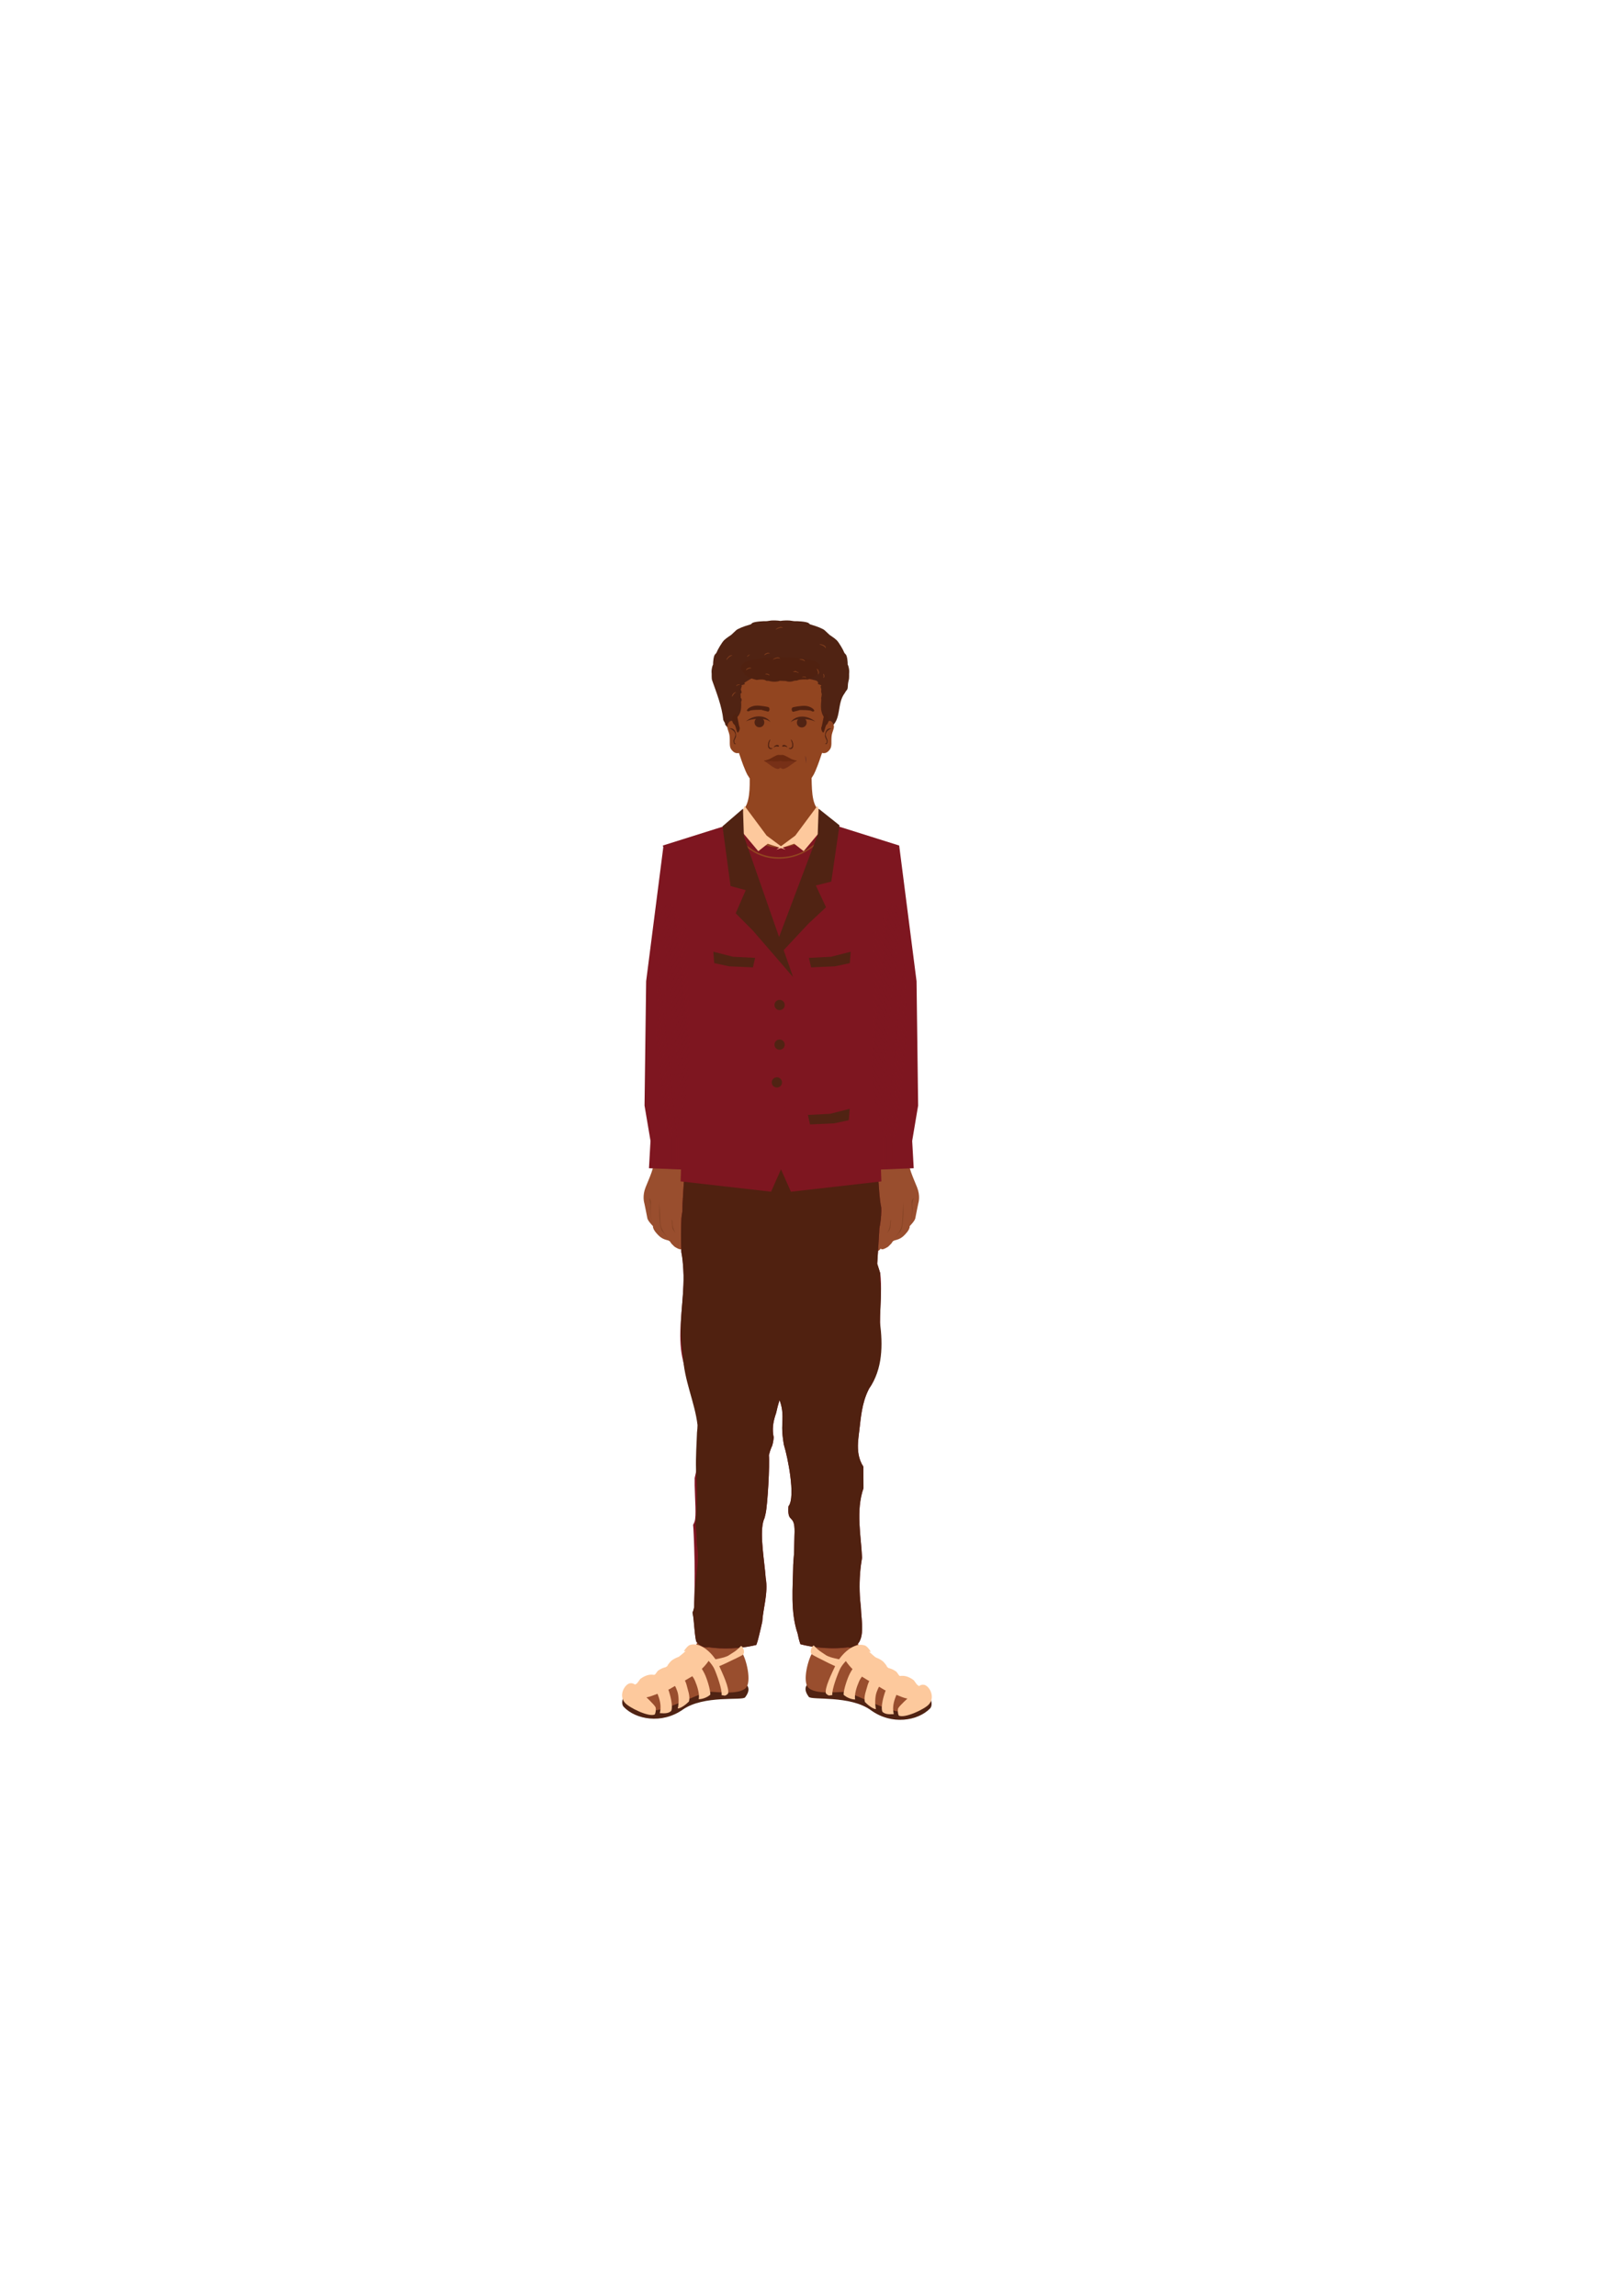 <?xml version="1.0" encoding="utf-8"?>
<!-- Generator: Adobe Illustrator 23.1.0, SVG Export Plug-In . SVG Version: 6.00 Build 0)  -->
<svg version="1.1" id="Layer_1" xmlns="http://www.w3.org/2000/svg" xmlns:xlink="http://www.w3.org/1999/xlink" x="0px" y="0px"
	 viewBox="0 0 595.28 841.89" style="enable-background:new 0 0 595.28 841.89;" xml:space="preserve">
<style type="text/css">
	.st0{fill-rule:evenodd;clip-rule:evenodd;fill:#924520;}
	.st1{fill:#994E2E;}
	.st2{fill:#854324;}
	.st3{fill:#7E1620;}
	.st4{fill:url(#SVGID_1_);}
	.st5{fill:url(#SVGID_2_);}
	.st6{fill:#502313;}
	.st7{opacity:0.6;}
	.st8{fill-rule:evenodd;clip-rule:evenodd;fill:#502313;}
	.st9{fill:#502110;}
	.st10{fill:#502110;stroke:#502110;stroke-width:0.142;stroke-linejoin:bevel;stroke-miterlimit:10;}
	.st11{fill:#773017;}
	.st12{fill:#6A2910;}
	.st13{fill:#6E3423;}
	.st14{fill:#803D1B;}
	.st15{fill:#914620;}
	.st16{fill-rule:evenodd;clip-rule:evenodd;fill:#994E2E;}
	.st17{fill:#FDC99D;}
	.st18{fill:url(#SVGID_3_);}
	.st19{fill:url(#SVGID_4_);}
</style>
<path class="st0" d="M314.58,307.1c-0.68-0.36-3.35-0.93-4.12-1.24c-4.35-1.84-6.77-5.81-10.09-8.73
	c-2.85-2.19-2.58-8.92-2.73-12.73c0.16-1.45,0.27-2.41,0.27-2.41c-1.81-0.84-5.58-1.21-10.43-1.1c-0.16,0-0.31,0.01-0.46,0.01
	c-0.16,0-0.31-0.01-0.47-0.01c0,0,0,0-0.01,0v-0.01c-0.08,0-0.16,0-0.24,0c-0.08,0-0.16,0-0.24,0v0.01c0,0,0,0-0.01,0
	c-0.16,0-0.31,0.01-0.47,0.01c-0.16,0-0.31-0.01-0.46-0.01c-4.86-0.1-8.62,0.26-10.43,1.1c0,0,0.11,0.96,0.27,2.41
	c0.09,4.19,0.16,10.63-2.68,12.81c-3.32,2.92-3.48,6.81-7.83,8.64c-0.76,0.31-3.66,0.36-4.34,0.71c-5.41,2.85-10.75,3.06-10.75,7.11
	c0,8.99,15.88,14.54,35.72,14.54c0.41,0,0.82-0.01,1.22-0.01c0.41,0.01,0.81,0.01,1.22,0.01c19.84,0,35-5.55,35-14.54
	C322.53,309.62,319.99,309.94,314.58,307.1z"/>
<g>
	<g>
		<g>
			<path class="st1" d="M239.83,356.61c0.01-7.56,0.32-19,2.18-26.22l20.68,7.29c-0.74,2.97,0,0,0,0c-0.66,4.82-1.38,4.91-2.69,9.56
				c-0.46,1.64-11.26,0.43-11.73,2.07c-0.43,1.54,7.6,6.67,7.41,8.27"/>
		</g>
		<g>
			<path class="st1" d="M257.5,365.03c0.08-0.49-0.26-1.95,1.26-5.93c2.42-6.33,3.53-16.93,3.56-19.73c0.05-5.46-3.71,1.07-7.1,3.32
				l-5.64,0.37c-1.63,3.49-2.8,0.84-4.51,3.92c-2.97,5.34,2.45-5.56,0,0c-0.86,1.96-1.78-3.26-2.64-1.3
				c-0.81,1.84-2.16,1.43-2.63,5.65c0,0-0.03,10.45,0.03,13.59c0.04,2.31-0.69,6.08-0.52,7.69c0.25,2.36-0.74,9.56-0.74,9.56
				s-0.05,2.48,0.62,6.77c1.72,11.03,2.04,24.99,1.44,29.65l10.16,1.14c0,0,8.12-38.95,6.66-47.56
				C257.46,372.17,257.12,367.59,257.5,365.03z"/>
		</g>
		<g>
			<path class="st2" d="M247.16,442.31c0,0,0.02,0.68,0.04,1.66c0.44,5.3-0.31,7.52,2.64,11.52c-3.76-1.95-5.12-6.15-2.75-12.14
				C247.12,442.72,247.16,442.31,247.16,442.31z"/>
			<path class="st1" d="M251.02,417.32c-0.42,2.8-0.4,6.05,0.85,9.12c2.5,6.19-0.71,12.76-0.71,16.52c0,1.24,1.41,3.94,1.46,5.22
				c-0.15,1.4-0.96,1.87-0.96,1.87c0.04,0.79-0.12-0.37,0,0c0.44,1.36,0.38,2.87,0.62,3.7c0.24,0.82,1.88,4.21-0.17,4.72
				c0,0-1.23,0.74-1.87-0.52c0,0-1.31-1.46-1.4-1.97c-0.09-0.51-0.79-3.2-1.07-3.75c-0.28-0.55-1.14-2.3-1.11-3.77
				c0-0.27-0.06-0.82-0.06-0.82c-0.33-0.37-0.34-0.38-0.27-0.16c0.21,0.63,0.06,2.71,0.51,3.45c0.61,1.01,1.75,1.92,2.36,3.84
				c0.44,1.4,1.17,2.04,1.24,2.49c0.12,0.81-0.9,0.87-0.9,0.87s-0.36,0.06-1.33-0.47c-1.27-0.7-0.7-0.46-1.92-1.57
				c0,0-1.8-2.62-2.41-3.39c-0.61-0.78-1.1-1.82-1.31-3.1c-0.21-1.28-0.89-4.06,0.01-2.37c0.45,0.86-0.4,2.34,0.68,3.05
				c0.47,0.31,2.52,4.97,2.52,4.97c-1.22-0.64-0.16-0.19-1.19-0.51c0,0-1.77-0.34-3.05-1.7c0,0-2.21-2.03-2.04-3.4
				c0,0-0.71-2.17-0.88-4.12c-0.09-1.01,1.07,2.88,0.88,4.12c0,0-1.85-1.86-2.06-2.86c-0.44-2.19-0.95-4.9-1.08-5.37
				c-0.13-0.48-0.82-2.86,0.42-5.99c1.24-3.14,3.53-7.88,3.01-10.38c-0.52-2.5,0.95-8.59,1.25-18.01l11.66,1.23
				C252.68,408.25,251.65,413.09,251.02,417.32"/>
			<path class="st2" d="M241.87,440.96c0,0,0.3,5.75,0.35,7.15c0.05,1.39,0.45,2.53,1.02,3.39c0.57,0.86,2.36,3.6,2.36,3.6
				s-1.97-2.96-2.44-3.31c-1.09-0.81-1.17-3.94-1.26-4.97C241.67,444.44,241.87,440.96,241.87,440.96z"/>
			<path class="st2" d="M238.97,447.23c0,0-0.42-1.81-0.32-3.92c0.11-2.11,0.45-2.92-0.58-3.97c0,0,0.64,1.89,0.45,3.01
				C238.33,443.46,238.66,446.67,238.97,447.23z"/>
		</g>
	</g>
</g>
<polygon class="st3" points="255.72,420.69 238.63,418.59 236.4,405.42 236.99,359.82 243.36,310.07 253.31,311.29 259.52,331.86 
	"/>
<g>
	
		<linearGradient id="SVGID_1_" gradientUnits="userSpaceOnUse" x1="-4.298" y1="375.037" x2="61.406" y2="382.008" gradientTransform="matrix(-1 0 0 1 271.414 0)">
		<stop  offset="0" style="stop-color:#7E1620"/>
		<stop  offset="0.541" style="stop-color:#7E1620;stop-opacity:0"/>
	</linearGradient>
	<path class="st4" d="M245.9,330.5c2.28,5.34,4.8,9.33,7.59,11.86c1.99,0.87,3.98,1.74,5.96,2.61l-0.52,79.54h-19.39l2.18-91.79
		C243.14,332.39,244.54,331.64,245.9,330.5z"/>
</g>
<polygon class="st3" points="252.72,428.97 238.03,428.41 238.73,415.92 253.88,418.08 "/>
<g>
	
		<linearGradient id="SVGID_2_" gradientUnits="userSpaceOnUse" x1="17.538" y1="422.445" x2="33.387" y2="422.445" gradientTransform="matrix(-1 0 0 1 271.414 0)">
		<stop  offset="0" style="stop-color:#7E1620"/>
		<stop  offset="0.567" style="stop-color:#7E1620;stop-opacity:0"/>
	</linearGradient>
	<polygon class="st5" points="252.72,428.97 238.03,428.41 238.73,415.92 253.88,418.08 	"/>
</g>
<path class="st6" d="M310.93,252.19c0.01-0.49,0.04-0.92,0.09-1.36c0.05-0.45,0.13-0.89,0.27-1.4c0.27-0.97,0.07-2.04,0.19-3.04
	c0.05-0.39-0.16-2.1-0.56-2.66c0.03-0.8-0.17-3.31-0.75-3.79c-0.33-0.27-0.62-0.75-0.75-1.15c-0.09-0.31-1.72-3.28-2.62-4.1
	c-0.88-0.83-2.29-1.66-2.54-1.88c-0.27-0.23-1.51-1.41-1.77-1.66c-0.56-0.56-2.85-1.48-5.01-2.08c-0.17-0.05-0.35-0.1-0.49-0.2
	c-0.13-0.09-0.22-0.2-0.33-0.31c-0.6-0.67-4.72-0.83-5.15-0.77c-0.32,0.02-1.48-0.21-1.8-0.23c-0.77-0.06-2.36-0.07-3.48,0.13
	c-1.11-0.2-2.71-0.2-3.48-0.13c-0.33,0.03-1.48,0.26-1.8,0.23c-0.43-0.05-4.55,0.1-5.15,0.77c-0.11,0.11-0.2,0.23-0.33,0.31
	c-0.14,0.1-0.31,0.15-0.49,0.2c-2.17,0.6-4.45,1.52-5.01,2.08c-0.25,0.25-1.5,1.42-1.77,1.66c-0.26,0.21-1.66,1.05-2.54,1.88
	c-0.9,0.82-2.53,3.79-2.62,4.1c-0.13,0.39-0.42,0.87-0.75,1.15c-0.57,0.47-0.78,2.98-0.75,3.79c-0.4,0.56-0.61,2.28-0.56,2.66
	c0.06,0.5,0.04,1.02,0.04,1.53c0,0.51,0.02,1.02,0.15,1.51c1.64,4.65,3.64,9.65,4.11,14.56c0.06,0.36,0.7,1.1,0.66,1.46
	c-0.02,0.26,0.31,0.69,0.82,1.21c0.51,0.52,1.18,1.13,1.85,1.74c0.59,0.34,1.19,0.71,1.69,1.23c1.01,0.97,1.92,1.96,2.84,2.81
	c0.18,0.17,0.37,0.34,0.55,0.49c2.62,2.6,6.94,2.26,10.43,2.8c0.3-0.11,0.6-0.24,0.9-0.37c1.5-0.67,3.05-1.48,4.64-1.53
	c0.35,0.04,0.69,0.1,1.02,0.18c0.34,0.08,0.67,0.19,1,0.33c4.71,0.1,6.15-5.28,10.01-5.63c0.3-0.12,0.62-0.2,0.94-0.26
	c0.31-0.26,0.62-0.52,0.92-0.79c0.31-0.27,0.61-0.55,0.92-0.85c4.34-2.74,2.34-8.74,5.36-12.64c0.23-0.44,0.51-0.87,0.87-1.26
	C310.84,252.61,310.92,252.34,310.93,252.19z"/>
<g class="st7">
</g>
<path class="st0" d="M303.3,265.67c-0.08-0.45-0.17-0.9-0.25-1.35c-0.22-0.33-0.42-0.66-0.62-1.01c-1.55-2.04-1.4-4.26-1.2-6.46
	c0.01-0.08,0.01-0.16,0.02-0.24c-0.09-0.54-0.09-0.54,0.12-1.64c0-0.08,0.01-0.16,0.01-0.23c0-0.08,0-0.15,0-0.23
	c0-0.08,0-0.16-0.01-0.23c-0.21-0.19-0.21-1.19-0.12-1.42c-0.01-0.08-0.03-0.15-0.05-0.23c-0.05-0.23-0.11-0.46-0.19-0.69
	c-0.03-0.08-0.05-0.15-0.08-0.23c1.24-0.62-1.76-0.62-0.79-1.35c-0.03-0.07-0.06-0.13-0.12-0.2c-0.12-0.14-0.24-0.29-0.38-0.43
	c-0.34-0.33-4.18-0.97-4.56-1.22c-2-1-2.96,0.46-5.76,0.17c-0.6-0.07-1.19-0.12-1.79-0.16c-0.45-0.03-0.89-0.04-1.34-0.05
	c-0.44,0-0.89,0-1.33,0.02c-0.65-0.13-1.28-0.21-1.9-0.25c-0.62-0.04-1.22-0.03-1.81,0.01c-2.01-0.1-2.09-1.36-3.78-0.4
	c-0.42,0.24-2.91,1.57-3.29,1.87c-0.4,0.2-0.74,0.43-1.03,0.68c-0.05,0.05-0.08,0.09-0.11,0.14c1.2,0.55-1.8,0.55-0.8,1.08
	c-0.03,0.04-0.06,0.07-0.09,0.13c-0.14,0.31-0.23,0.64-0.3,0.98c-0.01,0.07,0,0.12,0,0.19c0.38,1.16,0.38,1.16-0.13,1.41
	c0,0.08,0,0.16,0,0.24c0.01,0.39,0.04,0.79,0.07,1.19c0.01,0.08,0.01,0.16,0.02,0.24c0.41,0.07,0.41,1.07,0.13,1.24
	c-0.01,0.08-0.02,0.15-0.01,0.23c0.12,1.97,0.04,3.93-1.37,5.49c-0.26,0.47-0.56,0.92-0.92,1.36c-0.1,0.45-0.18,0.9-0.27,1.35
	c-0.69,3.63,0.47,6.87,1.51,9.71c1.01,2.83,1.25,3.98,2.72,7.44c1.45,3.45,3.56,4.8,6.33,6.06c1.95,0.9,4.1,1.28,6.44,1.16
	c2.34,0.12,4.49-0.26,6.44-1.16c2.78-1.26,4.89-2.61,6.33-6.06c1.47-3.47,1.7-4.61,2.72-7.44C302.83,272.54,304,269.3,303.3,265.67z
	"/>
<path class="st0" d="M269.12,264.93c-0.36-0.46-0.7-0.65-1.04-0.56c-0.59,0.16-1.01,0.72-1.27,1.66c-0.3,1.03,0.63,2.32,0.79,3.89
	c0.22,2.11-0.24,3.74,0.63,4.91c0.8,1.11,1.71,1.54,2.73,1.3l0.33-0.09l-0.38-2.52c-0.73-4.63-1.27-7.4-1.65-8.31L269.12,264.93z"/>
<g>
	<path class="st8" d="M295.86,264.98c0,0.5-0.17,0.92-0.52,1.27c-0.35,0.35-0.77,0.52-1.27,0.52c-0.5,0-0.92-0.17-1.27-0.52
		c-0.35-0.35-0.52-0.77-0.52-1.27c0-0.5,0.17-0.92,0.52-1.27c0.35-0.35,0.77-0.52,1.27-0.52c0.5,0,0.92,0.17,1.27,0.52
		C295.68,264.06,295.86,264.49,295.86,264.98z"/>
	<path class="st0" d="M297.19,261.01l1.11,2.9c-3.13-1.11-5.85-0.99-8.15,0.36l1.32-3.45C293.34,259.91,295.25,259.97,297.19,261.01
		z"/>
	<g>
		<path class="st8" d="M290.1,264.75c-0.05,0.03-0.1,0.07-0.14,0.11c0.95-1.29,2.26-1.98,3.93-2.07c1.76-0.1,3.48,0.5,5.14,1.79
			c-1.14-0.5-2.5-0.8-4.07-0.89c-1.96-0.13-3.52,0.18-4.68,0.95C290.21,264.67,290.15,264.71,290.1,264.75z"/>
	</g>
	<path class="st9" d="M290.37,260.29c-0.07-1,0.64-0.95,1.25-1.08c0.15-0.03,0.31-0.06,0.47-0.09c0.16-0.03,0.32-0.05,0.49-0.08
		c2.21-0.32,3.88-0.43,5.62,0.87c0.14,0.15,0.27,0.31,0.4,0.5c0.06,0.12,0.09,0.21,0.08,0.25c-0.06,0.16-0.25,0.22-0.42,0.26
		c-0.18,0.04-0.22,0.03-0.54-0.14c-0.11-0.06-0.26-0.13-0.42-0.2c-1.56-0.23-2.39-0.18-3.92-0.2c-0.14,0.04-0.28,0.08-0.42,0.12
		c-0.41,0.12-0.83,0.24-1.29,0.33c-0.22,0.04-0.65,0.23-0.86,0.17C290.59,260.95,290.39,260.51,290.37,260.29z"/>
</g>
<g>
	<path class="st8" d="M276.75,264.91c0,0.5,0.17,0.92,0.52,1.27c0.35,0.35,0.77,0.52,1.27,0.52c0.5,0,0.92-0.17,1.27-0.52
		c0.35-0.35,0.52-0.77,0.52-1.27c0-0.5-0.17-0.92-0.52-1.27c-0.35-0.35-0.77-0.52-1.27-0.52c-0.5,0-0.92,0.17-1.27,0.52
		C276.93,263.98,276.75,264.41,276.75,264.91z"/>
	<path class="st0" d="M275.42,260.93l-1.11,2.9c3.13-1.11,5.85-0.99,8.15,0.36l-1.32-3.45
		C279.27,259.83,277.36,259.89,275.42,260.93z"/>
	<g>
		<path class="st8" d="M282.52,264.67c0.05,0.03,0.1,0.07,0.14,0.11c-0.95-1.29-2.26-1.98-3.93-2.07c-1.76-0.1-3.48,0.5-5.14,1.79
			c1.14-0.5,2.5-0.8,4.07-0.89c1.96-0.13,3.52,0.18,4.68,0.95C282.4,264.59,282.46,264.63,282.52,264.67z"/>
	</g>
	<path class="st9" d="M282.24,260.21c0.07-1-0.64-0.95-1.25-1.08c-0.15-0.03-0.31-0.06-0.47-0.09c-0.16-0.03-0.32-0.05-0.49-0.08
		c-2.21-0.32-3.88-0.43-5.62,0.87c-0.14,0.15-0.27,0.31-0.4,0.5c-0.06,0.12-0.09,0.21-0.08,0.25c0.06,0.16,0.25,0.22,0.42,0.26
		c0.18,0.04,0.22,0.03,0.55-0.14c0.11-0.06,0.26-0.13,0.42-0.2c1.56-0.23,2.39-0.18,3.92-0.2c0.14,0.04,0.28,0.08,0.41,0.12
		c0.41,0.12,0.83,0.24,1.29,0.33c0.22,0.04,0.65,0.23,0.86,0.17C282.02,260.87,282.23,260.44,282.24,260.21z"/>
</g>
<g>
	<path class="st10" d="M289.32,274.45c0,0,0.88,0.43,1.3-0.17c0.63-0.91,0-2.59-0.47-3.02C291.68,274.8,289.32,274.45,289.32,274.45
		z"/>
	<path class="st10" d="M288.08,273.38c-0.16-0.07-0.35-0.1-0.44-0.11c-0.15-0.01-0.31,0.01-0.45,0.06
		c-0.06,0.02-0.13,0.05-0.17,0.11c-0.04,0.06-0.06,0.15-0.02,0.21c0.02,0.04,0.06,0.06,0.09,0.07c0.17,0.06,0.35-0.08,0.53-0.1
		c0.42-0.05,1.14,0.32,1.14,0.32S288.53,273.59,288.08,273.38z"/>
	<path class="st10" d="M283.29,274.45c0,0-0.88,0.43-1.3-0.17c-0.63-0.91,0-2.59,0.47-3.02
		C280.93,274.8,283.29,274.45,283.29,274.45z"/>
	<path class="st10" d="M284.53,273.38c0.16-0.07,0.35-0.1,0.44-0.11c0.15-0.01,0.31,0.01,0.45,0.06c0.06,0.02,0.13,0.05,0.17,0.11
		c0.04,0.06,0.06,0.15,0.02,0.21c-0.02,0.04-0.06,0.06-0.09,0.07c-0.17,0.06-0.35-0.08-0.53-0.1c-0.42-0.05-1.14,0.32-1.14,0.32
		S284.09,273.59,284.53,273.38z"/>
</g>
<path class="st11" d="M291.71,278.89c-0.44,0.1-2.65-0.04-3.03-0.24c-0.53-0.27-0.93-1.87-1.69-1.78c-0.1,0.01-0.39,0.02-0.75,0.02
	c-0.36,0-0.65-0.01-0.75-0.02c-0.77-0.08-1.17,1.51-1.69,1.78c-0.38,0.2-2.59,0.34-3.03,0.24c-1.13-0.26-0.23,0.35-0.03,0.44
	c0,0,0,0,0.01,0c0.01,0.01,0.02,0.01,0.03,0.02c0.62,0.4,2.2,1.6,2.66,1.88c0.47,0.29,0.9,0.53,1.65,0.74c0.07,0.02,0.19,0,0.34,0
	c0.34-0.08,0.6-0.24,0.81-0.44c0.22,0.2,0.48,0.36,0.81,0.44c0.15,0,0.27,0.02,0.34,0c0.75-0.21,1.18-0.45,1.65-0.74
	c0.45-0.29,2.04-1.48,2.66-1.88c0.01-0.01,0.02-0.01,0.03-0.02c0,0,0,0,0.01,0C291.94,279.24,292.84,278.62,291.71,278.89z"/>
<path class="st0" d="M303.5,264.93c0.36-0.46,0.7-0.65,1.04-0.56c0.59,0.16,1.01,0.72,1.27,1.66c0.3,1.03-0.63,2.32-0.79,3.89
	c-0.22,2.11,0.23,3.74-0.64,4.91c-0.8,1.11-1.71,1.54-2.74,1.3l-0.33-0.09l0.38-2.52c0.73-4.63,1.28-7.4,1.65-8.31L303.5,264.93z"/>
<path class="st12" d="M290.58,278.49c-0.58-0.16-2.82-1.72-3.59-1.63c-0.1,0.01-0.39,0.02-0.75,0.02c-0.36,0-0.65-0.01-0.75-0.02
	c-0.77-0.08-3.01,1.47-3.59,1.63c-0.8,0.22-1.69,0.52-1.69,0.52c1.12,0.31,2.63-0.04,3.38,0.16c0.07,0.02,2.01,0.15,2.65-0.17
	c0.64,0.32,2.58,0.19,2.65,0.17c0.75-0.21,2.27,0.15,3.38-0.16C292.27,279.01,291.37,278.72,290.58,278.49z"/>
<path class="st13" d="M295.31,277.1c0,0,0.32,2.21,0.2,2.94C295.52,280.04,296.09,278.17,295.31,277.1z"/>
<g>
	<path class="st9" d="M299.45,242.74c-0.4-0.22-0.89-0.41-1.45-0.58c-6.89-1.62-20.08-1.62-24.77,0.73
		c-0.34,0.21-0.62,0.43-0.84,0.66c-0.89,0.92-0.8,2.19,0.43,3.22c0.09,0.25,0.27,0.49,0.51,0.72c0.76,0.73,2.19,1.35,3.83,1.76
		c0.12,0.03,0.24,0.06,0.36,0.08c1.65-0.25,2.65-0.25,3.63,0.33c0.14,0.01,0.27,0.01,0.41,0.01c0.14,0,0.28,0.01,0.42,0.01
		c1.19,0.41,3.19,0.41,4.04-0.04c0.17,0.01,0.34,0.02,0.51,0.03c0.36,0.02,0.71,0.03,1.05,0.04c0.17,0,0.34,0.01,0.51,0.01
		c1.07,0.36,2.07,0.36,3.39-0.11c0.16-0.01,0.31-0.02,0.47-0.03c0.14-0.01,0.28-0.02,0.42-0.03c0.79-0.45,2.79-0.45,3.89-0.36
		c0.11-0.03,0.21-0.06,0.31-0.1c0.31-0.1,0.6-0.21,0.88-0.32c1.11-0.47,1.99-1.08,2.54-1.77c0.21-0.26,0.37-0.53,0.48-0.81
		c0.08-0.52,0.3-1.04,0.33-1.55c0.01-0.17,0-0.34-0.05-0.5c-0.12-0.24-0.12-0.65-0.75-0.96
		C299.86,243.01,299.68,242.88,299.45,242.74z"/>
</g>
<g>
	<path class="st9" d="M271.33,266.94c-0.55-1.54-0.67-3.83-1.21-4.84c-0.61-1.15-0.47,0.7-1-0.18c-0.52,1.28-1.07,2.85,0.37,3.95
		c0.63,1.3,0.7,2.79,1.16,2.79C270.65,268.61,271.33,268.17,271.33,266.94z"/>
</g>
<g>
	<path class="st9" d="M301.21,266.94c0.55-1.54,0.67-3.83,1.21-4.84c0.61-1.15,0.47,0.7,1-0.18c0.21,0.97,1.07,2.85-0.37,3.95
		c-0.63,1.3-0.7,2.79-1.16,2.79C301.9,268.61,301.21,268.17,301.21,266.94z"/>
</g>
<g>
	<g>
		<path class="st14" d="M280.35,240.25c0.28-0.45,0.49-0.58,0.9-0.73c0.41-0.15,0.49-0.13,1.05,0.07c0,0-0.57-0.06-1.14,0.2
			C280.76,239.97,280.35,240.25,280.35,240.25z"/>
		<g>
			<path class="st15" d="M280.39,240.25c0.11-0.17,0.23-0.34,0.39-0.46c0.14-0.11,0.3-0.18,0.46-0.24c0.15-0.06,0.31-0.11,0.47-0.1
				c0.2,0.02,0.39,0.1,0.57,0.17c0.01-0.01,0.02-0.03,0.03-0.04c-0.72-0.08-1.41,0.27-1.98,0.66c-0.04,0.03,0.02,0.04,0.04,0.03
				c0.56-0.38,1.22-0.72,1.92-0.65c0.02,0,0.07-0.03,0.03-0.04c-0.19-0.07-0.4-0.16-0.61-0.17c-0.17-0.01-0.33,0.04-0.48,0.1
				c-0.18,0.07-0.36,0.14-0.51,0.26c-0.16,0.13-0.29,0.3-0.4,0.48C280.3,240.27,280.37,240.27,280.39,240.25z"/>
		</g>
	</g>
</g>
<g>
	<g>
		<path class="st14" d="M293.2,241.88c0.48-0.2,0.73-0.19,1.15-0.08c0.42,0.11,0.48,0.18,0.82,0.67c0,0-0.43-0.38-1.05-0.5
			C293.69,241.88,293.2,241.88,293.2,241.88z"/>
		<g>
			<path class="st15" d="M293.22,241.88c0.22-0.09,0.46-0.17,0.7-0.15c0.19,0.01,0.38,0.06,0.56,0.12c0.31,0.1,0.47,0.36,0.65,0.62
				c0.02-0.01,0.04-0.01,0.07-0.02c-0.54-0.48-1.29-0.58-1.98-0.59c-0.01,0-0.08,0.03-0.04,0.03c0.69,0.01,1.43,0.11,1.96,0.59
				c0.01,0.01,0.07-0.01,0.07-0.02c-0.11-0.16-0.22-0.33-0.36-0.46c-0.11-0.1-0.25-0.15-0.39-0.19c-0.2-0.06-0.4-0.11-0.61-0.1
				c-0.23,0.01-0.45,0.08-0.66,0.17C293.14,241.89,293.2,241.89,293.22,241.88z"/>
		</g>
	</g>
</g>
<g>
	<g>
		<path class="st14" d="M283.52,241.8c0.38-0.36,1.15-0.62,1.59-0.66c0.44-0.04,0.51,0.01,1,0.35c0,0-0.53-0.21-1.16-0.11
			C284.51,241.45,283.52,241.8,283.52,241.8z"/>
		<g>
			<path class="st15" d="M283.54,241.81c0.36-0.33,0.87-0.52,1.34-0.61c0.19-0.04,0.41-0.07,0.61-0.03
				c0.22,0.05,0.41,0.21,0.59,0.34c0.02-0.01,0.04-0.02,0.05-0.03c-0.87-0.34-1.8,0.02-2.63,0.31c-0.04,0.02,0,0.04,0.03,0.03
				c0.8-0.28,1.71-0.64,2.55-0.31c0.02,0.01,0.08-0.01,0.05-0.03c-0.19-0.13-0.39-0.3-0.63-0.35c-0.19-0.04-0.41-0.01-0.6,0.03
				c-0.5,0.1-1.03,0.3-1.41,0.64C283.46,241.82,283.53,241.82,283.54,241.81z"/>
		</g>
	</g>
</g>
<g>
	<g>
		<path class="st14" d="M266.46,241.94c0.16-0.5,0.69-1.11,1.06-1.36c0.36-0.25,0.45-0.25,1.04-0.19c0,0-0.57,0.08-1.06,0.48
			C267.15,241.14,266.46,241.94,266.46,241.94z"/>
		<g>
			<path class="st15" d="M266.5,241.94c0.16-0.48,0.52-0.92,0.9-1.24c0.14-0.12,0.31-0.25,0.49-0.3c0.21-0.06,0.44-0.01,0.65,0.01
				c0.01-0.01,0.01-0.03,0.02-0.04c-0.36,0.05-0.72,0.22-1.01,0.43c-0.33,0.24-0.6,0.56-0.87,0.86c-0.08,0.09-0.16,0.18-0.24,0.28
				c-0.03,0.03,0.04,0.03,0.05,0.01c0.56-0.64,1.17-1.41,2.06-1.54c0.02,0,0.06-0.04,0.02-0.04c-0.22-0.02-0.45-0.06-0.67-0.01
				c-0.18,0.04-0.35,0.16-0.5,0.28c-0.21,0.17-0.4,0.37-0.56,0.58c-0.17,0.22-0.33,0.46-0.41,0.73
				C266.42,241.97,266.49,241.96,266.5,241.94z"/>
		</g>
	</g>
</g>
<g>
	<g>
		<path class="st14" d="M300.61,236.3c0.52-0.05,1.29,0.2,1.66,0.44c0.37,0.23,0.4,0.31,0.58,0.88c0,0-0.3-0.49-0.85-0.79
			C301.62,236.62,300.61,236.3,300.61,236.3z"/>
		<g>
			<path class="st15" d="M300.61,236.32c0.52-0.05,1.1,0.13,1.55,0.39c0.15,0.09,0.32,0.19,0.42,0.33c0.12,0.17,0.18,0.39,0.24,0.59
				c0.02-0.01,0.04-0.02,0.07-0.02c-0.48-0.79-1.43-1.06-2.26-1.33c-0.02-0.01-0.08,0.03-0.04,0.04c0.82,0.26,1.76,0.53,2.24,1.31
				c0.01,0.02,0.07,0,0.07-0.02c-0.07-0.21-0.12-0.44-0.25-0.62c-0.11-0.15-0.29-0.25-0.45-0.34c-0.46-0.25-1.05-0.42-1.58-0.38
				C300.58,236.28,300.56,236.32,300.61,236.32z"/>
		</g>
	</g>
</g>
<g>
	<g>
		<path class="st14" d="M284.54,230.82c0.34-0.4,1.07-0.75,1.5-0.84c0.43-0.09,0.51-0.05,1.03,0.23c0,0-0.55-0.15-1.16,0.02
			C285.49,230.36,284.54,230.82,284.54,230.82z"/>
		<g>
			<path class="st15" d="M284.57,230.83c0.32-0.37,0.81-0.62,1.27-0.77c0.18-0.06,0.39-0.11,0.58-0.09
				c0.22,0.02,0.44,0.16,0.63,0.27c0.02-0.01,0.03-0.02,0.05-0.04c-0.9-0.24-1.78,0.23-2.57,0.61c-0.04,0.02,0,0.05,0.03,0.03
				c0.77-0.38,1.62-0.83,2.5-0.6c0.02,0,0.08-0.02,0.05-0.04c-0.2-0.11-0.41-0.24-0.63-0.27c-0.2-0.03-0.42,0.03-0.61,0.09
				c-0.49,0.15-1.01,0.41-1.34,0.8C284.49,230.85,284.56,230.85,284.57,230.83z"/>
		</g>
	</g>
</g>
<g>
	<g>
		<path class="st14" d="M280.7,247.22c0.32-0.17,0.5-0.16,0.82-0.07c0.33,0.09,0.37,0.14,0.7,0.52c0,0-0.37-0.3-0.84-0.39
			C281.05,247.22,280.7,247.22,280.7,247.22z"/>
		<g>
			<path class="st15" d="M280.72,247.22c0.16-0.08,0.33-0.14,0.51-0.12c0.14,0.02,0.28,0.05,0.42,0.1c0.23,0.08,0.38,0.29,0.54,0.47
				c0.02-0.01,0.05-0.02,0.07-0.03c-0.44-0.35-1-0.45-1.54-0.45c-0.03,0-0.08,0.04-0.03,0.04c0.53,0,1.08,0.11,1.5,0.44
				c0.02,0.01,0.09-0.01,0.07-0.03c-0.1-0.12-0.21-0.25-0.33-0.35c-0.09-0.07-0.19-0.11-0.3-0.15c-0.15-0.05-0.32-0.09-0.48-0.08
				c-0.17,0-0.33,0.07-0.48,0.14C280.63,247.23,280.7,247.24,280.72,247.22z"/>
		</g>
	</g>
</g>
<g>
	<g>
		<path class="st14" d="M270.05,251.55c0.19-0.3,0.33-0.39,0.61-0.49c0.28-0.1,0.33-0.09,0.71,0.05c0,0-0.38-0.05-0.77,0.13
			C270.32,251.36,270.05,251.55,270.05,251.55z"/>
		<g>
			<path class="st15" d="M270.09,251.55c0.07-0.11,0.15-0.23,0.26-0.31c0.09-0.07,0.2-0.12,0.31-0.16c0.1-0.04,0.2-0.07,0.31-0.06
				c0.13,0.01,0.26,0.07,0.38,0.12c0.01-0.01,0.02-0.03,0.03-0.04c-0.49-0.06-0.96,0.18-1.35,0.44c-0.04,0.03,0.02,0.04,0.04,0.03
				c0.37-0.25,0.82-0.48,1.28-0.43c0.02,0,0.07-0.03,0.03-0.04c-0.13-0.05-0.27-0.11-0.41-0.12c-0.11-0.01-0.22,0.03-0.33,0.07
				c-0.12,0.04-0.25,0.1-0.35,0.18c-0.11,0.09-0.2,0.2-0.27,0.33C270,251.58,270.07,251.57,270.09,251.55z"/>
		</g>
	</g>
</g>
<g>
	<g>
		<path class="st14" d="M274.1,240.82c0.04-0.25,0.13-0.36,0.33-0.51c0.2-0.15,0.25-0.16,0.63-0.18c0,0-0.35,0.08-0.61,0.32
			C274.26,240.62,274.1,240.82,274.1,240.82z"/>
		<g>
			<path class="st15" d="M274.13,240.82c0.02-0.11,0.05-0.22,0.12-0.31c0.07-0.09,0.16-0.16,0.25-0.22c0.06-0.04,0.13-0.08,0.2-0.1
				c0.11-0.02,0.23-0.03,0.35-0.03c0-0.01,0-0.03,0-0.04c-0.4,0.1-0.73,0.38-0.98,0.7c-0.03,0.03,0.04,0.04,0.06,0.02
				c0.24-0.31,0.55-0.58,0.94-0.67c0.03-0.01,0.04-0.04,0-0.04c-0.12,0.01-0.25,0.01-0.37,0.04c-0.09,0.02-0.16,0.06-0.23,0.11
				c-0.1,0.07-0.19,0.14-0.27,0.23c-0.07,0.1-0.11,0.21-0.13,0.33C274.06,240.85,274.13,240.84,274.13,240.82z"/>
		</g>
	</g>
</g>
<g>
	<g>
		<path class="st14" d="M273.61,245.73c0.26-0.45,0.47-0.59,0.88-0.75c0.41-0.16,0.49-0.14,1.06,0.05c0,0-0.57-0.05-1.14,0.23
			C274.01,245.44,273.61,245.73,273.61,245.73z"/>
		<g>
			<path class="st15" d="M273.65,245.72c0.1-0.17,0.21-0.34,0.36-0.47c0.14-0.12,0.3-0.2,0.47-0.26c0.15-0.06,0.3-0.12,0.47-0.11
				c0.2,0.01,0.39,0.09,0.57,0.15c0.02-0.01,0.03-0.02,0.05-0.03c-0.73-0.06-1.41,0.3-1.98,0.72
				C273.56,245.75,273.63,245.74,273.65,245.72c0.54-0.39,1.18-0.74,1.88-0.69c0.01,0,0.07-0.02,0.05-0.03
				c-0.2-0.07-0.41-0.15-0.62-0.16c-0.17,0-0.32,0.05-0.47,0.11c-0.18,0.07-0.36,0.15-0.51,0.28c-0.16,0.14-0.28,0.31-0.39,0.49
				C273.57,245.75,273.64,245.74,273.65,245.72z"/>
		</g>
	</g>
</g>
<g>
	<g>
		<path class="st14" d="M268.53,255.43c0.03-0.52,0.14-0.74,0.43-1.07c0.29-0.33,0.37-0.35,0.96-0.45c0,0-0.53,0.22-0.9,0.73
			C268.75,255,268.53,255.43,268.53,255.43z"/>
		<g>
			<path class="st15" d="M268.57,255.43c0.01-0.21,0.04-0.43,0.13-0.63c0.08-0.18,0.21-0.33,0.33-0.48c0.1-0.11,0.2-0.21,0.33-0.27
				c0.17-0.07,0.37-0.09,0.56-0.13c0-0.01-0.01-0.03-0.01-0.04c-0.67,0.28-1.09,0.91-1.4,1.54
				C268.49,255.46,268.55,255.46,268.57,255.43c0.3-0.6,0.72-1.23,1.37-1.5c0.03-0.01,0.02-0.05-0.01-0.04
				c-0.26,0.04-0.56,0.07-0.78,0.25c-0.11,0.09-0.2,0.2-0.29,0.31c-0.1,0.12-0.18,0.25-0.24,0.39c-0.08,0.19-0.1,0.39-0.11,0.6
				C268.5,255.47,268.57,255.46,268.57,255.43z"/>
		</g>
	</g>
</g>
<g>
	<g>
		<path class="st14" d="M299.64,245.3c0.41,0.33,0.52,0.55,0.62,0.97c0.1,0.42,0.07,0.5-0.19,1.04c0,0,0.13-0.55-0.07-1.16
			C299.87,245.73,299.64,245.3,299.64,245.3z"/>
		<g>
			<path class="st15" d="M299.61,245.31c0.16,0.13,0.31,0.27,0.42,0.44c0.1,0.16,0.15,0.34,0.2,0.52c0.04,0.16,0.08,0.32,0.05,0.48
				c-0.04,0.2-0.14,0.39-0.23,0.56c0.02,0,0.04,0,0.07,0c0.16-0.7-0.11-1.41-0.43-2.02C299.66,245.27,299.6,245.29,299.61,245.31
				c0.32,0.6,0.59,1.31,0.43,2c-0.01,0.03,0.06,0.01,0.07,0c0.09-0.18,0.19-0.36,0.23-0.56c0.03-0.16,0-0.32-0.04-0.48
				c-0.04-0.18-0.1-0.37-0.19-0.53c-0.11-0.18-0.27-0.33-0.43-0.46C299.66,245.27,299.59,245.3,299.61,245.31z"/>
		</g>
	</g>
</g>
<g>
	<g>
		<path class="st14" d="M290.87,246.45c0.45-0.27,0.78-0.5,1.13-0.24c0.42,0.32,0.5,0.11,0.9,0.55c0,0-0.47-0.32-1.11-0.35
			C291.36,246.39,290.87,246.45,290.87,246.45z"/>
		<g>
			<path class="st15" d="M290.9,246.45c0.21-0.12,0.43-0.29,0.67-0.33c0.24-0.04,0.39,0.12,0.58,0.22c0.11,0.06,0.22,0.09,0.33,0.13
				c0.16,0.06,0.28,0.18,0.4,0.3c0.02-0.01,0.04-0.01,0.06-0.02c-0.6-0.4-1.36-0.4-2.05-0.31c-0.02,0-0.07,0.03-0.03,0.02
				c0.68-0.09,1.43-0.08,2.02,0.31c0.01,0.01,0.07-0.01,0.06-0.02c-0.13-0.14-0.27-0.26-0.45-0.32c-0.18-0.06-0.32-0.14-0.48-0.25
				c-0.38-0.26-0.83,0.07-1.16,0.27C290.82,246.47,290.89,246.46,290.9,246.45z"/>
		</g>
	</g>
</g>
<g>
	<g>
		<path class="st14" d="M294.18,248.38c0.32-0.22,0.49-0.25,0.79-0.25c0.3,0,0.35,0.04,0.64,0.31c0,0-0.33-0.18-0.78-0.16
			C294.52,248.3,294.18,248.38,294.18,248.38z"/>
		<g>
			<path class="st15" d="M294.21,248.39c0.12-0.08,0.25-0.16,0.39-0.2c0.13-0.04,0.26-0.04,0.4-0.04c0.1,0,0.2,0.01,0.29,0.06
				c0.11,0.06,0.2,0.16,0.3,0.24c0.02-0.01,0.04-0.02,0.06-0.03c-0.45-0.24-0.99-0.17-1.46-0.06c-0.04,0.01-0.03,0.05,0.01,0.04
				c0.45-0.11,0.97-0.17,1.4,0.06c0.02,0.01,0.08-0.01,0.06-0.03c-0.1-0.09-0.2-0.2-0.32-0.26c-0.1-0.05-0.21-0.05-0.32-0.05
				c-0.14,0-0.28,0-0.41,0.04c-0.16,0.04-0.29,0.13-0.43,0.22C294.13,248.39,294.18,248.41,294.21,248.39z"/>
		</g>
	</g>
</g>
<g>
	<g>
		<path class="st14" d="M301.99,247.14c0.25,0.3,0.29,0.47,0.31,0.77c0.02,0.31-0.01,0.35-0.25,0.66c0,0,0.15-0.35,0.09-0.79
			C302.1,247.47,301.99,247.14,301.99,247.14z"/>
		<g>
			<path class="st15" d="M301.96,247.15c0.1,0.12,0.19,0.24,0.24,0.39c0.05,0.12,0.06,0.25,0.07,0.38c0.01,0.1,0.01,0.21-0.03,0.31
				c-0.05,0.12-0.14,0.22-0.22,0.32c0.02,0,0.04,0.01,0.06,0.01c0.2-0.46,0.09-0.99-0.06-1.45
				C302.02,247.1,301.95,247.11,301.96,247.15c0.14,0.44,0.25,0.97,0.06,1.41c-0.02,0.04,0.05,0.03,0.06,0.01
				c0.08-0.1,0.18-0.21,0.23-0.34c0.04-0.1,0.04-0.22,0.03-0.33c-0.01-0.13-0.02-0.27-0.07-0.4c-0.06-0.15-0.15-0.28-0.25-0.4
				C302,247.1,301.94,247.12,301.96,247.15z"/>
		</g>
	</g>
</g>
<path class="st6" d="M269.68,272.67c-0.24-0.11-0.34-0.36-0.35-0.65c-0.02-0.33-0.06-0.58,0.13-0.71c0,0,0.49-1.08,0.49-1.21
	c0.01-0.32,0-0.64-0.05-0.96c-0.08-0.53-0.26-1.07-0.58-1.46c-0.39-0.48-1.02-0.65-1.56-0.58c-0.12,0.02-0.25,0.08-0.37,0.08
	c0,0,0.71-0.03,1.75,0.96c0.33,0.31,0.49,0.82,0.58,1.29c0.05,0.29-0.49,1.6-0.55,1.69c-0.19,0.27-0.17,0.6-0.17,0.63
	c0.08,1.07,0.47,1.15,0.6,1.15c0.03,0,0.05-0.01,0.05-0.01l0.3-0.08L269.68,272.67z"/>
<path class="st6" d="M302.87,272.67c0.24-0.11,0.34-0.36,0.35-0.65c0.02-0.33,0.06-0.58-0.13-0.71c0,0-0.49-1.08-0.49-1.21
	c-0.01-0.32,0-0.64,0.05-0.96c0.08-0.53,0.26-1.07,0.58-1.46c0.39-0.48,1.02-0.65,1.56-0.58c0.12,0.02,0.25,0.08,0.37,0.08
	c0,0-0.71-0.03-1.75,0.96c-0.33,0.31-0.49,0.82-0.58,1.29c-0.05,0.29,0.49,1.6,0.55,1.69c0.19,0.27,0.17,0.6,0.17,0.63
	c-0.08,1.07-0.47,1.15-0.6,1.15c-0.03,0-0.05-0.01-0.05-0.01l-0.3-0.08L302.87,272.67z"/>
<g>
	<g>
		<g>
			<path class="st1" d="M333.33,356.61c-0.01-7.56-0.32-19-2.18-26.22l-20.68,7.29c0.74,2.97,0,0,0,0c0.66,4.82,1.38,4.91,2.69,9.56
				c0.46,1.64,11.26,0.43,11.73,2.07c0.43,1.54-7.6,6.67-7.41,8.27"/>
		</g>
		<g>
			<path class="st1" d="M315.65,365.03c-0.08-0.49,0.26-1.95-1.26-5.93c-2.42-6.33-3.53-16.93-3.56-19.73
				c-0.05-5.46,3.71,1.07,7.1,3.32l5.64,0.37c1.63,3.49,2.8,0.84,4.51,3.92c2.97,5.34-2.45-5.56,0,0c0.86,1.96,1.78-3.26,2.64-1.3
				c0.81,1.84,2.16,1.43,2.63,5.65c0,0,0.03,10.45-0.03,13.59c-0.04,2.31,0.69,6.08,0.52,7.69c-0.25,2.36,0.74,9.56,0.74,9.56
				s0.05,2.48-0.62,6.77c-1.72,11.03-2.04,24.99-1.44,29.65l-10.16,1.14c0,0-8.12-38.95-6.66-47.56
				C315.7,372.17,316.04,367.59,315.65,365.03z"/>
		</g>
		<g>
			<path class="st2" d="M326,442.31c0,0-0.02,0.68-0.04,1.66c-0.44,5.3,0.31,7.52-2.64,11.52c3.76-1.95,5.12-6.15,2.75-12.14
				C326.03,442.72,326,442.31,326,442.31z"/>
			<path class="st1" d="M322.14,417.32c0.42,2.8,0.39,6.05-0.85,9.12c-2.5,6.19,0.71,12.76,0.71,16.52c0,1.24-1.41,3.94-1.46,5.22
				c0.15,1.4,0.96,1.87,0.96,1.87c-0.04,0.79,0.12-0.37,0,0c-0.44,1.36-0.38,2.87-0.62,3.7c-0.24,0.82-1.88,4.21,0.17,4.72
				c0,0,1.23,0.74,1.87-0.52c0,0,1.31-1.46,1.4-1.97c0.09-0.51,0.79-3.2,1.07-3.75c0.28-0.55,1.14-2.3,1.11-3.77
				c0-0.27,0.06-0.82,0.06-0.82c0.33-0.37,0.34-0.38,0.27-0.16c-0.21,0.63-0.06,2.71-0.51,3.45c-0.61,1.01-1.75,1.92-2.36,3.84
				c-0.44,1.4-1.17,2.04-1.24,2.49c-0.12,0.81,0.89,0.87,0.89,0.87s0.36,0.06,1.33-0.47c1.27-0.7,0.7-0.46,1.92-1.57
				c0,0,1.8-2.62,2.41-3.39c0.61-0.78,1.1-1.82,1.31-3.1c0.21-1.28,0.89-4.06-0.01-2.37c-0.45,0.86,0.4,2.34-0.68,3.05
				c-0.47,0.31-2.52,4.97-2.52,4.97c1.22-0.64,0.16-0.19,1.19-0.51c0,0,1.77-0.34,3.05-1.7c0,0,2.21-2.03,2.04-3.4
				c0,0,0.71-2.17,0.88-4.12c0.09-1.01-1.07,2.88-0.88,4.12c0,0,1.85-1.86,2.06-2.86c0.44-2.19,0.95-4.9,1.08-5.37
				c0.13-0.48,0.82-2.86-0.42-5.99c-1.24-3.14-3.53-7.88-3.01-10.38c0.52-2.5-0.95-8.59-1.25-18.01l-11.66,1.23
				C320.48,408.25,321.5,413.09,322.14,417.32"/>
			<path class="st2" d="M331.28,440.96c0,0-0.3,5.75-0.35,7.15c-0.05,1.39-0.45,2.53-1.02,3.39c-0.57,0.86-2.36,3.6-2.36,3.6
				s1.97-2.96,2.44-3.31c1.09-0.81,1.17-3.94,1.26-4.97C331.49,444.44,331.28,440.96,331.28,440.96z"/>
			<path class="st2" d="M334.19,447.23c0,0,0.42-1.81,0.32-3.92c-0.11-2.11-0.45-2.92,0.58-3.97c0,0-0.64,1.89-0.45,3.01
				C334.83,443.46,334.49,446.67,334.19,447.23z"/>
		</g>
	</g>
</g>
<path class="st16" d="M296.28,581.11c0.21,1.3,0.77,5.12,1.69,11.47c0.92,6.4,0.43,9.87,0.48,10.35c0.09,0.92,0.04,2.02-0.14,3.3
	c-0.1,0.62-0.21,1.09-0.32,1.41c-0.18,0.72-0.24,1.47-0.19,2.25l22.92-0.7c-0.78-0.49-1.62-1-2.52-1.52
	c-0.53-0.43-1.11-1.05-1.73-1.84c-1.22-1.58-2.03-3.24-2.43-4.97c-0.25-1.11-1.31-10.86-1.01-14.37c1.08-12.22,1.49-24.32,1.24-36.3
	c-0.45-10.36-4.07-8.34-3.97-10.89l-9.17-5.28l-4.2-0.44c0.22,1.41-5.46,7.43-4.51,17.69C293.33,560.92,294.61,570.88,296.28,581.11
	z"/>
<path class="st6" d="M339.93,619.97c0,0,3,4.72,1.16,6.58c-4.44,4.49-13.99,6.18-21.67,0.6c-7.67-5.58-21.8-3.58-22.78-4.9
	c-3.2-4.3,1.06-5.53,1.06-5.53L339.93,619.97z"/>
<path class="st1" d="M315.83,604.72c0,0,6.69,6.43,9.33,9.22c2.65,2.79,14.18,4.21,14.82,6.04c2.18,6.14-4.55,9.19-11.62,7.45
	c-7.07-1.75-15.98-6.9-18.7-6.97c-2.72-0.07-12.49,1.29-13.81-2.6c-1.33-3.88,1.58-12.42,2.93-12.61c1.35-0.2,8.48,5.93,10.68,3.75
	C311.67,606.8,311.63,600.63,315.83,604.72z"/>
<path class="st16" d="M274.38,581.31c-0.23,1.29-0.87,5.11-1.89,11.43c-1.03,6.38-0.61,9.86-0.67,10.34
	c-0.1,0.92-0.08,2.02,0.08,3.3c0.09,0.62,0.19,1.09,0.3,1.41c0.16,0.72,0.21,1.47,0.15,2.25l-22.91-1.11
	c0.79-0.48,1.64-0.97,2.55-1.48c0.54-0.42,1.12-1.03,1.76-1.81c1.25-1.56,2.09-3.21,2.51-4.93c0.27-1.1,1.5-10.83,1.27-14.35
	c-0.86-12.23-1.06-24.34-0.59-36.32c0.64-10.35,4.22-8.26,4.16-10.82l9.26-5.12l4.21-0.36c-0.24,1.4,5.32,7.53,4.2,17.77
	C277.7,561.18,276.23,571.11,274.38,581.31z"/>
<path class="st6" d="M230.05,619.39c0,0-3.08,4.67-1.27,6.56c4.36,4.57,13.88,6.43,21.65,0.98c7.77-5.44,21.86-3.19,22.86-4.49
	c3.28-4.24-0.96-5.55-0.96-5.55L230.05,619.39z"/>
<path class="st1" d="M254.42,604.56c0,0-6.8,6.31-9.5,9.05c-2.7,2.74-14.25,3.96-14.93,5.77c-2.29,6.1,4.38,9.27,11.48,7.65
	c7.1-1.62,16.1-6.62,18.82-6.64c2.72-0.02,12.46,1.51,13.86-2.35c1.39-3.86-1.36-12.45-2.71-12.66c-1.35-0.22-8.59,5.77-10.74,3.56
	C258.54,606.73,258.69,600.56,254.42,604.56z"/>
<g>
	<path class="st3" d="M319.74,420.79c3.09,7.29,2.09,15.29,3.49,22.05c0.02,0.4,0.02,0.81,0.02,1.22c-0.03,2.04-0.25,4.11-0.71,6.44
		c-0.03,0.6-0.06,1.2-0.09,1.81c-0.2,3.63-0.47,7.33-0.7,11.11c0.19,0.58,0.38,1.17,0.56,1.75c0.19,0.58,0.37,1.17,0.55,1.76
		c0.58,4.89,0.1,10.09-0.05,15.13c-0.02,0.84-0.04,1.67-0.04,2.5c0.05,7.53,1.05,17.53-3.98,24.61c-0.43,0.81-0.79,1.63-1.11,2.45
		c-1.91,4.94-2.08,10.13-2.77,15.16c-0.08,0.71-0.15,1.44-0.2,2.18c-0.17,2.95,0.1,6.04,1.95,8.87c0.01,0.22,0.03,2.53,0.04,5.19
		c0,0.88,0.01,1.81,0.01,2.71c-2.88,8.35-0.88,17.35-0.53,25.5c-0.15,0.85-0.28,1.7-0.39,2.56c-0.56,4.29-0.65,8.67-0.3,12.99
		c0.07,0.86,0.16,1.72,0.26,2.58c0.08,4.72,2.08,12.72-2.85,14.65c-0.6,0.17-1.23,0.21-1.89,0.08c-0.6,0.08-1.22,0.15-1.85,0.2
		c-5.65,0.46-11.72-0.29-15.58-1.35c-0.17-0.48-0.34-1.02-0.5-1.61c-0.04-0.15-0.26-1-0.51-2.26c-2.74-7.99-1.74-16.99-1.63-25.28
		c0.05-0.77,0.1-1.49,0.14-2.12c0.05-0.63,0.09-1.17,0.13-1.57c0.08-0.8,0.16-7.59,0.23-8.38c0.06-6.43-2.39-3.16-2.3-8.2
		c0.01-0.34,0.02-0.71,0.05-1.12c2.81-3.46-0.47-18.71-1.52-22.03c-0.13-0.42-0.23-0.83-0.27-1.25c-0.14-0.81-0.25-1.66-0.34-2.53
		c-0.05-0.44-0.09-0.88-0.12-1.33c-0.12-2.18,0.09-4.04,0.07-5.87c0-0.37-0.02-0.73-0.04-1.1c-0.12-2.35-0.79-4.45-1.68-6.39
		c-0.18-0.39-0.36-0.77-0.56-1.15c-2.03-3.67-2.03-10.67-4.54-14.9c-0.1-0.45-0.19-0.9-0.27-1.37c-0.22-3.41-3.22-9.41-2.36-13.68
		c-0.13-1.23-0.25-2.5-0.37-3.77c-1.85-20.38-1.58-41.51-3.16-52.32"/>
	<path class="st3" d="M253.37,420.23c-2.54,6.85-2.54,13.85-3.03,21.27c-0.03,0.9-0.05,1.8-0.05,2.7c-0.08,0.44-0.15,0.89-0.21,1.33
		c-0.06,0.44-0.12,0.89-0.16,1.34c-0.15,3.76-0.19,7.4-0.06,10.98c0.02,0.45,0.04,0.89,0.05,1.34c0.4,1.95,0.6,4.18,0.72,6.36
		c0.04,0.73,0.07,1.45,0.09,2.15c0.12,9.39-1.88,18.39-0.95,27c0.11,0.92,0.25,1.84,0.42,2.75c1.64,8.63,6.64,16.63,5.78,26.29
		c0.02,0.77,0.04,1.53,0.06,2.29c0.13,5.33,0.19,10.42-1.24,15.96c-0.02,0.87-0.01,1.77,0,2.68c0.1,5.44,0.64,11.18-0.01,13.24
		c-0.13,0.42-0.32,0.84-0.57,1.25c0.04,0.41,0.08,0.93,0.12,1.53c0.04,0.6,0.07,1.29,0.1,2.05c0.04,0.84,0.08,1.66,0.11,2.47
		c0.03,0.81,0.06,1.61,0.08,2.4c0.22,6.49,0.22,12.49,0.05,18c-0.01,0.78-0.02,1.49-0.02,2.11c-0.01,0.62-0.01,1.16-0.02,1.6
		c-0.06,0.35-0.14,0.69-0.24,1.03c-0.1,0.34-0.22,0.68-0.37,1.01c0.05,0.37,0.12,0.75,0.21,1.14c0.27,1.16,0.65,8.34,1.22,9.55
		c0.29,0.36,0.61,0.69,0.95,0.97c1.02,0.84,2.24,1.26,3.56,1.04c0.59,0.09,1.21,0.17,1.84,0.23c5.64,0.56,11.72-0.09,15.61-1.08
		c0.18-0.48,0.36-1.01,0.53-1.6c0.06-0.22,0.54-2.02,1.09-4.41c0.18-0.8,0.38-1.66,0.57-2.55c0.24-4.56,2.24-10.56,1.26-15.93
		c-0.06-0.83-0.14-1.72-0.24-2.67c-0.69-6.61-2.08-15.6-0.17-19.42c0.11-0.52,0.23-1.03,0.36-1.55c0.74-3.09,1.57-18.2,1.22-21.41
		c0.12-0.5,0.25-1,0.4-1.48c0.12-0.36,0.24-0.72,0.38-1.07c0.14-0.35,0.28-0.69,0.44-1.02c0.15-0.5,0.26-1,0.35-1.5
		c0.09-0.5,0.15-1,0.19-1.5c-0.63-2.96-0.19-5.57,0.56-7.94c0.11-0.34,0.22-0.67,0.33-1c0.63-3.05,1.6-6.07,2.76-8.93
		c0.19-0.48,0.39-0.95,0.59-1.41c0.69-1.74,1.69-5.74,2.3-7.24c0.11-0.39,0.21-0.77,0.3-1.13c0.07-0.46,0.17-0.92,0.29-1.38
		c0.34-1.36,0.85-2.68,1.38-4.01c0.18-0.45,0.36-0.9,0.53-1.36c1.89-4.63,1.89-12.63,2.76-17.36c0.03-0.33,0.07-1.65,0.1-1.98
		c1.89-19.22,2.07-37.82,3.74-48.03"/>
	<path class="st9" d="M322.85,466.93c-0.18-0.58-0.36-1.17-0.55-1.76c-0.19-0.58-0.37-1.17-0.56-1.75c0.23-3.78,0.5-7.48,0.7-11.11
		c0.03-0.6,0.06-1.21,0.09-1.81c0.46-2.33,0.68-4.4,0.71-6.44c0-0.41,0-0.81-0.02-1.22c-1.4-6.76-0.4-14.76-3.49-22.05l-34.55,2.97
		l-31.82-3.54c-2.54,6.85-2.54,13.85-3.03,21.27c-0.03,0.9-0.05,1.8-0.05,2.7c-0.08,0.44-0.15,0.89-0.21,1.33
		c-0.06,0.44-0.12,0.89-0.16,1.34c-0.15,3.76-0.19,7.4-0.06,10.98c0.02,0.45,0.04,0.89,0.05,1.34c0.4,1.95,0.6,4.18,0.72,6.36
		c0.04,0.73,0.07,1.45,0.09,2.15c0.12,9.39-1.88,17.39-0.55,26.53c0.09,0.92,0.19,1.85,0.33,2.77c0.34,9.1,4.34,17.1,5.35,25.6
		c-0.02,0.89-0.08,1.8-0.2,2.73c-0.04,0.95-0.08,1.9-0.12,2.86c-0.22,4.76-0.45,9.51-0.05,13.84c0.04,0.77,0.07,1.53,0.09,2.31
		c0.12,3.86,0.06,7.83-0.22,11.89c-0.06,0.93-0.14,1.86-0.23,2.8c0.09,0.88,0.18,1.77,0.27,2.65c0.04,0.84,0.08,1.67,0.12,2.49
		s0.06,1.62,0.08,2.42c1.23,5.52-0.77,12.52-0.84,18.54c-0.06,0.87-0.1,1.74-0.12,2.6c-0.01,0.62-0.01,1.16-0.02,1.6
		c-0.06,0.35-0.14,0.69-0.24,1.03c-0.1,0.34-0.22,0.68-0.37,1.01c0.05,0.37,0.12,0.75,0.21,1.14c0.27,1.16,0.65,8.34,1.22,9.55
		c0.29,0.36,0.61,0.69,0.95,0.97c1.02,0.84,2.24,1.26,3.56,1.04c0.59,0.09,1.21,0.17,1.84,0.23c5.64,0.56,11.72-0.09,15.61-1.08
		c0.18-0.48,0.36-1.01,0.53-1.6c0.06-0.22,0.54-2.02,1.09-4.41c0.18-0.8,0.38-1.66,0.57-2.55c0.24-4.56,2.24-10.56,1.26-15.93
		c-0.06-0.83-0.14-1.72-0.24-2.67c-0.69-6.61-2.08-15.6-0.17-19.42c0.11-0.52,0.23-1.03,0.36-1.55c0.74-3.09,1.57-18.2,1.22-21.41
		c0.12-0.5,0.25-1,0.4-1.48c0.12-0.36,0.24-0.72,0.38-1.07c0.14-0.35,0.28-0.69,0.44-1.02c0.15-0.5,0.26-1,0.35-1.5
		c0.09-0.5,0.15-1,0.19-1.5c-0.63-2.96-0.19-5.57,0.56-7.94c0.11-0.34,0.22-0.67,0.33-1c0.33-1.6,0.76-3.19,1.26-4.76
		c0.57,1.52,0.97,3.14,1.05,4.89c0.03,0.37,0.04,0.73,0.04,1.1c0.02,1.83-0.2,3.69-0.07,5.87c0.04,0.45,0.08,0.89,0.12,1.33
		c0.09,0.87,0.2,1.72,0.34,2.53c0.05,0.42,0.14,0.83,0.27,1.25c1.05,3.32,4.33,18.57,1.52,22.03c-0.03,0.41-0.05,0.79-0.05,1.12
		c-0.09,5.03,2.36,1.77,2.3,8.2c-0.06,0.79-0.14,7.58-0.23,8.38c-0.04,0.4-0.09,0.93-0.13,1.57c-0.05,0.63-0.09,1.35-0.14,2.12
		c-0.11,8.28-1.11,17.28,1.63,25.28c0.25,1.26,0.47,2.11,0.51,2.26c0.16,0.59,0.32,1.13,0.5,1.61c3.87,1.06,9.93,1.82,15.58,1.35
		c0.63-0.05,1.25-0.12,1.85-0.2c0.66,0.13,1.3,0.09,1.89-0.08c4.93-1.94,2.93-9.94,2.85-14.65c-0.11-0.86-0.19-1.72-0.26-2.58
		c-0.35-4.32-0.25-8.7,0.3-12.99c0.11-0.86,0.24-1.71,0.39-2.56c-0.35-8.15-2.35-17.15,0.53-25.5c0-0.9-0.01-1.82-0.01-2.71
		c-0.01-2.65-0.02-4.96-0.04-5.19c-1.84-2.84-2.12-5.92-1.95-8.87c0.04-0.74,0.11-1.46,0.2-2.18c0.69-5.03,0.86-10.22,2.77-15.16
		c0.32-0.82,0.69-1.64,1.11-2.45c5.03-7.09,5.03-16.09,3.98-24.17c0-0.74,0.01-1.48,0.03-2.22c0.14-4.42,0.61-8.81-0.02-13.48
		C322.81,468.51,322.84,467.72,322.85,466.93z"/>
</g>
<path class="st17" d="M240.13,628.72c-2.16,1.06-9.41-2.54-10.88-4.25c-2.39-2.65-0.34-6.45,1.52-7.12
	c2.44-0.72,3.64,2.39,5.76,4.52c0.29,0.34,3.38,3.1,3.93,4.24C240.68,627.21,240.38,628.47,240.13,628.72z"/>
<path class="st17" d="M240.44,613.99c-0.61,0.36-6.37,3-6.89,3.35c-1.59,1.03-1.24,1.38,0.11,3.53c1.05,1.92,2.97,1.9,5.25,1.09
	c0.57-0.2,5.86-2.15,6.64-2.53c6.02-3.63,10.91-5.18,14.55-10.64c-0.44-1.24-2.63-3.57-3.57-3.96c-3.73-1.56-3.07-1.37-4.97,0.56
	C251.33,605.66,243.76,612.07,240.44,613.99z"/>
<path class="st17" d="M233.58,617.41c4.96-1.03,7.22,2.09,8.11,5.2c0.56,1.72,0.82,3.67,0.31,5.62c1.04,0.01,3.04,0.35,4.21-0.85
	c0.75-2-0.63-6.4-0.73-6.74c-1.16-4.05-4.89-9.17-10.64-4.96C234.24,616.52,233.58,617.41,233.58,617.41z"/>
<path class="st17" d="M240.09,614.3c4.79-0.87,7.36,2.93,8.32,5.89c0.6,1.63,0.62,4.49,0.18,6.32c1.01,0.03,2.95-1.4,4.06-2.51
	c0.67-1.87-0.6-4.96-0.6-5.28c-0.07-0.29-0.2-0.79-0.3-1.11c-1.24-3.85-5.01-8.78-10.47-4.91
	C240.7,613.47,240.09,614.3,240.09,614.3z"/>
<path class="st17" d="M244.74,610.88c5.16-0.63,9.07,2.6,10.26,5.71c0.73,1.73,1.66,4.63,1.27,6.5c1.1,0.08,3.12-0.58,4.27-1.66
	c-0.01-2.11-1.35-6.1-2.11-7.64c-2.04-4.16-5.95-8.82-11.69-5.14C245.69,609.29,244.74,610.88,244.74,610.88z"/>
<path class="st17" d="M250.83,605.5c5.44-0.45,9.36,3.07,11.1,6.35c0.84,1.79,3.06,7.88,2.72,9.76c1.17,0.13,1.19,0.54,2.37-0.53
	c0.61-1.92-1.95-7.29-3.31-10.31c-1.91-4.25-6.79-8.97-10.84-7.49C251.78,603.91,250.83,605.5,250.83,605.5z"/>
<path class="st17" d="M270.04,608.1c-2.54,1.16-5.08,2.59-7.77,3.45c0.16-0.59-1.15-2.13-1.05-2.72c1.63-0.6,3.95-0.69,5.87-1.67
	c0.32-0.18,1.32-0.86,1.62-1.04c1.21-0.72,1.96-1.4,3.07-2.52c0.86,0.15,1.59,2.48,0.66,3.24
	C272.13,607.08,270.42,607.9,270.04,608.1z"/>
<polygon class="st3" points="317.44,420.69 334.53,418.59 336.75,405.42 336.17,359.82 329.8,310.07 319.85,311.29 313.64,331.86 
	"/>
<g>
	<linearGradient id="SVGID_3_" gradientUnits="userSpaceOnUse" x1="297.444" y1="375.037" x2="363.148" y2="382.008">
		<stop  offset="0" style="stop-color:#7E1620"/>
		<stop  offset="0.541" style="stop-color:#7E1620;stop-opacity:0"/>
	</linearGradient>
	<path class="st18" d="M327.25,330.5c-2.28,5.34-4.8,9.33-7.59,11.86c-1.99,0.87-3.98,1.74-5.96,2.61l0.52,79.54h19.39l-2.18-91.79
		C330.02,332.39,328.62,331.64,327.25,330.5z"/>
</g>
<polygon class="st3" points="320.43,428.97 335.13,428.41 334.43,415.92 319.28,418.08 "/>
<g>
	<linearGradient id="SVGID_4_" gradientUnits="userSpaceOnUse" x1="319.28" y1="422.445" x2="335.129" y2="422.445">
		<stop  offset="0" style="stop-color:#7E1620"/>
		<stop  offset="0.567" style="stop-color:#7E1620;stop-opacity:0"/>
	</linearGradient>
	<polygon class="st19" points="320.43,428.97 335.13,428.41 334.43,415.92 319.28,418.08 	"/>
</g>
<path class="st3" d="M305.31,301.29c0,0-6.09,13.11-19.64,13.06c-13.56-0.04-17.73-13.19-17.73-13.19l2.82-1.39
	c1.66,2.46,5.08,10.96,14.91,11c9.82,0.03,15.21-8.43,16.84-10.88"/>
<path class="st3" d="M269.27,312.53"/>
<path class="st3" d="M304.74,376.55c-0.09-8.54,3.93-17.08,10.18-22.87c0.98-4.9,2.46-9.46,4.67-14.42c0.09-1.89,0.2-3.78,0.36-5.67
	c0.52-6.07,0.58-12,1.08-17.98c-0.86-0.37-1.8-0.82-2.87-1.39c-2.05-1.08-4.95-3.59-6.03-4.54c-0.01-0.01-0.02-0.02-0.03-0.03
	c-2.22-1.03-3.47-2.01-6.71-4.72c-0.37-0.31-0.73-0.65-1.09-1.03c-2.42,3.69-8.5,11.03-18.65,11l-0.1,0
	c-9.71-0.03-14.61-6.79-16.6-10.62l-0.91,1.16c-1,0.83-1.89,1.77-2.8,2.69c-1.75,1.75-3.68,3.2-5.66,4.68
	c-0.12,0.21-0.23,0.41-0.35,0.61c0.09,2.92,0.32,5.83,0.38,8.76c0.23,11.4,0.83,22.83-0.6,34.18c-0.02,0.18-0.05,0.37-0.07,0.55
	c0.01,0.47,0.03,0.92,0.04,1.39c2.18,1.13,4.19,2.59,5.94,4.35c4.1,4.13,6.56,9.68,6.91,15.47c4.7,0.12,9.4,0.27,14.1,0.56
	c5.04,0.32,10.08,0.74,15.11,1.23c0.51-0.43,1.01-0.86,1.52-1.29c0.73-0.63,1.47-1.27,2.21-1.9
	C304.75,376.67,304.75,376.61,304.74,376.55z"/>
<path class="st3" d="M300.45,297.39l0.45,9.47l-14.95,41.89l-0.41,78l4.54,10.27l33.19-3.78c0,0-0.15-4.11-0.39-10.66
	c-0.06-1.64-0.12-3.43-0.19-5.34c-0.2-1.62-0.39-3.24-0.56-4.87c-0.18-1.63-0.34-3.27-0.5-4.91c-3.92-16.38-0.92-33.38-1.07-49.38
	c-0.11-1.5-0.22-3-0.32-4.5c-0.61-8.96-0.87-17.71,2.07-25.68c0.38-0.89,0.77-1.84,1.18-2.81c2.87-6.83,6.32-15.02,6.32-15.02
	l-23.1-7.27L300.45,297.39z"/>
<polygon class="st17" points="303.87,301.26 294.77,312.14 291.29,309.41 286.08,311.13 284.77,311.57 291.69,306.43 299.81,295.5 
	301.19,299.73 "/>
<polygon class="st17" points="269.01,301.26 278.12,312.14 281.59,309.41 286.8,311.13 288.11,311.57 281.19,306.43 273.07,295.5 
	271.69,299.73 "/>
<polygon class="st6" points="307.9,302.65 304.9,323.29 299.23,324.71 302.97,332.7 296.54,338.69 281.54,354.74 299.92,306.07 
	300.25,296.55 "/>
<polygon class="st6" points="311.32,410.79 305.87,411.96 297.11,412.34 296.32,408.86 304.43,408.45 311.64,406.62 "/>
<path class="st3" d="M272.46,297.39l-1.45,6.47l18.26,53.73c0,0,0.48,2.24-0.16,20.06c-0.05,1.27-0.09,2.56-0.14,3.84
	c-0.27,2.59-0.27,4.59-0.28,7.75c-0.05,1.29-0.09,2.57-0.14,3.84c-0.63,17.82-1.19,33.66-1.19,33.66l-4.54,10.27l-33.19-3.78
	c0,0,0.05-1.44,0.14-3.96c0.05-1.26,0.1-2.8,0.18-4.56c0.07-1.46,0.15-2.92,0.23-4.37c0.08-1.45,0.16-2.9,0.25-4.34
	c0.63-7.96,1.7-16.19,2.32-24.41c0.13-1.64,0.23-3.29,0.31-4.93c0.06-1.56,0.1-3.13,0.11-4.72c-0.48-16.86-1.48-32.86-0.7-49.58
	c-0.47-1.11-1.13-2.68-1.88-4.46c-3-7.13-7.5-17.83-7.5-17.83l23.1-7.27L272.46,297.39z"/>
<polygon class="st6" points="265,303.02 267.95,324.93 273.52,326.43 269.84,334.91 276.15,341.27 290.88,358.3 272.84,306.65 
	272.51,296.55 "/>
<polygon class="st6" points="311.7,353.18 306.24,354.36 297.49,354.74 296.69,351.26 304.81,350.85 312.02,349.01 "/>
<polygon class="st6" points="261.95,353.18 267.41,354.36 276.16,354.74 276.96,351.26 268.84,350.85 261.64,349.01 "/>
<path class="st6" d="M284.06,368.54c0,1.04,0.84,1.88,1.88,1.88c1.04,0,1.88-0.84,1.88-1.88c0-1.04-0.84-1.88-1.88-1.88
	C284.9,366.66,284.06,367.5,284.06,368.54z"/>
<path class="st6" d="M284.06,383.08c0,1.04,0.84,1.88,1.88,1.88c1.04,0,1.88-0.84,1.88-1.88c0-1.04-0.84-1.88-1.88-1.88
	C284.9,381.2,284.06,382.04,284.06,383.08z"/>
<path class="st6" d="M283.06,396.93c0,1.04,0.84,1.88,1.88,1.88c1.04,0,1.88-0.84,1.88-1.88c0-1.04-0.84-1.88-1.88-1.88
	C283.9,395.05,283.06,395.89,283.06,396.93z"/>
<path class="st17" d="M329.68,629.13c2.14,1.1,9.45-2.37,10.96-4.06c2.44-2.61,0.45-6.44-1.4-7.15c-2.42-0.77-3.68,2.32-5.84,4.42
	c-0.3,0.33-3.43,3.04-4,4.17C329.16,627.61,329.44,628.87,329.68,629.13z"/>
<path class="st17" d="M329.63,614.39c0.6,0.37,6.31,3.12,6.83,3.47c1.57,1.06,1.21,1.4-0.18,3.53c-1.08,1.9-3,1.85-5.27,1
	c-0.57-0.21-5.82-2.26-6.59-2.65c-5.96-3.74-10.81-5.38-14.36-10.9c0.46-1.23,2.7-3.52,3.64-3.9c3.76-1.49,3.09-1.32,4.95,0.65
	C318.89,605.87,326.35,612.41,329.63,614.39z"/>
<path class="st17" d="M336.43,617.93c-4.94-1.12-7.25,1.97-8.2,5.06c-0.6,1.71-0.88,3.66-0.41,5.61c-1.04-0.01-3.05,0.3-4.2-0.92
	c-0.72-2.01,0.74-6.39,0.85-6.72c1.23-4.03,5.06-9.08,10.72-4.77C335.79,617.03,336.43,617.93,336.43,617.93z"/>
<path class="st17" d="M329.98,614.7c-4.77-0.96-7.41,2.8-8.42,5.74c-0.63,1.62-0.7,4.48-0.29,6.31c-1.01,0.01-2.92-1.45-4.01-2.58
	c-0.64-1.88,0.69-4.95,0.69-5.26c0.08-0.29,0.21-0.79,0.32-1.11c1.31-3.83,5.17-8.68,10.56-4.72
	C329.39,613.87,329.98,614.7,329.98,614.7z"/>
<path class="st17" d="M325.39,611.2c-5.15-0.72-9.11,2.44-10.36,5.53c-0.76,1.71-1.74,4.6-1.39,6.47c-1.1,0.06-3.11-0.63-4.24-1.74
	c0.05-2.1,1.46-6.08,2.24-7.61c2.11-4.12,6.1-8.71,11.78-4.93C324.47,609.6,325.39,611.2,325.39,611.2z"/>
<path class="st17" d="M319.39,605.72c-5.43-0.55-9.41,2.9-11.21,6.15c-0.87,1.77-3.2,7.82-2.89,9.71c-1.17,0.11-1.2,0.52-2.36-0.57
	c-0.57-1.93,2.08-7.25,3.49-10.25c1.99-4.21,6.95-8.85,10.97-7.29C318.48,604.11,319.39,605.72,319.39,605.72z"/>
<path class="st17" d="M300.14,607.98c2.52,1.2,5.03,2.68,7.71,3.59c-0.15-0.6,1.19-2.11,1.1-2.71c-1.62-0.63-3.93-0.76-5.83-1.78
	c-0.31-0.18-1.3-0.89-1.6-1.07c-1.19-0.74-1.93-1.43-3.03-2.58c-0.86,0.13-1.63,2.45-0.72,3.23
	C298.07,606.92,299.77,607.77,300.14,607.98z"/>
<g>
	<defs>
		<path id="SVGID_5_" d="M310.93,252.19c0.01-0.49,0.04-0.92,0.09-1.36c0.05-0.45,0.13-0.89,0.27-1.4c0.27-0.97,0.07-2.04,0.19-3.04
			c0.05-0.39-0.16-2.1-0.56-2.66c0.03-0.8-0.17-3.31-0.75-3.79c-0.33-0.27-0.62-0.75-0.75-1.15c-0.09-0.31-1.72-3.28-2.62-4.1
			c-0.88-0.83-2.29-1.66-2.54-1.88c-0.27-0.23-1.51-1.41-1.77-1.66c-0.56-0.56-2.85-1.48-5.01-2.08c-0.17-0.05-0.35-0.1-0.49-0.2
			c-0.13-0.09-0.22-0.2-0.33-0.31c-0.6-0.67-4.72-0.83-5.15-0.77c-0.32,0.02-1.48-0.21-1.8-0.23c-0.77-0.06-2.36-0.07-3.48,0.13
			c-1.11-0.2-2.71-0.2-3.48-0.13c-0.33,0.03-1.48,0.26-1.8,0.23c-0.43-0.05-4.55,0.1-5.15,0.77c-0.11,0.11-0.2,0.23-0.33,0.31
			c-0.14,0.1-0.31,0.15-0.49,0.2c-2.17,0.6-4.45,1.52-5.01,2.08c-0.25,0.25-1.5,1.42-1.77,1.66c-0.26,0.21-1.66,1.05-2.54,1.88
			c-0.9,0.82-2.53,3.79-2.62,4.1c-0.13,0.39-0.42,0.87-0.75,1.15c-0.57,0.47-0.78,2.98-0.75,3.79c-0.4,0.56-0.61,2.28-0.56,2.66
			c0.06,0.5,0.04,1.02,0.04,1.53c0,0.51,0.02,1.02,0.15,1.51c1.64,4.65,3.64,9.65,4.11,14.56c0.06,0.36,0.7,1.1,0.66,1.46
			c-0.02,0.26,0.31,0.69,0.82,1.21c0.51,0.52,1.18,1.13,1.85,1.74c0.59,0.34,1.19,0.71,1.69,1.23c1.01,0.97,1.92,1.96,2.84,2.81
			c0.18,0.17,0.37,0.34,0.55,0.49c2.62,2.6,6.94,2.26,10.43,2.8c0.3-0.11,0.6-0.24,0.9-0.37c1.5-0.67,3.05-1.48,4.64-1.53
			c0.35,0.04,0.69,0.1,1.02,0.18c0.34,0.08,0.67,0.19,1,0.33c4.71,0.1,6.15-5.28,10.01-5.63c0.3-0.12,0.62-0.2,0.94-0.26
			c0.31-0.26,0.62-0.52,0.92-0.79c0.31-0.27,0.61-0.55,0.92-0.85c4.34-2.74,2.34-8.74,5.36-12.64c0.23-0.44,0.51-0.87,0.87-1.26
			C310.84,252.61,310.92,252.34,310.93,252.19z"/>
	</defs>
	<clipPath id="SVGID_6_">
		<use xlink:href="#SVGID_5_"  style="overflow:visible;"/>
	</clipPath>
</g>
</svg>
